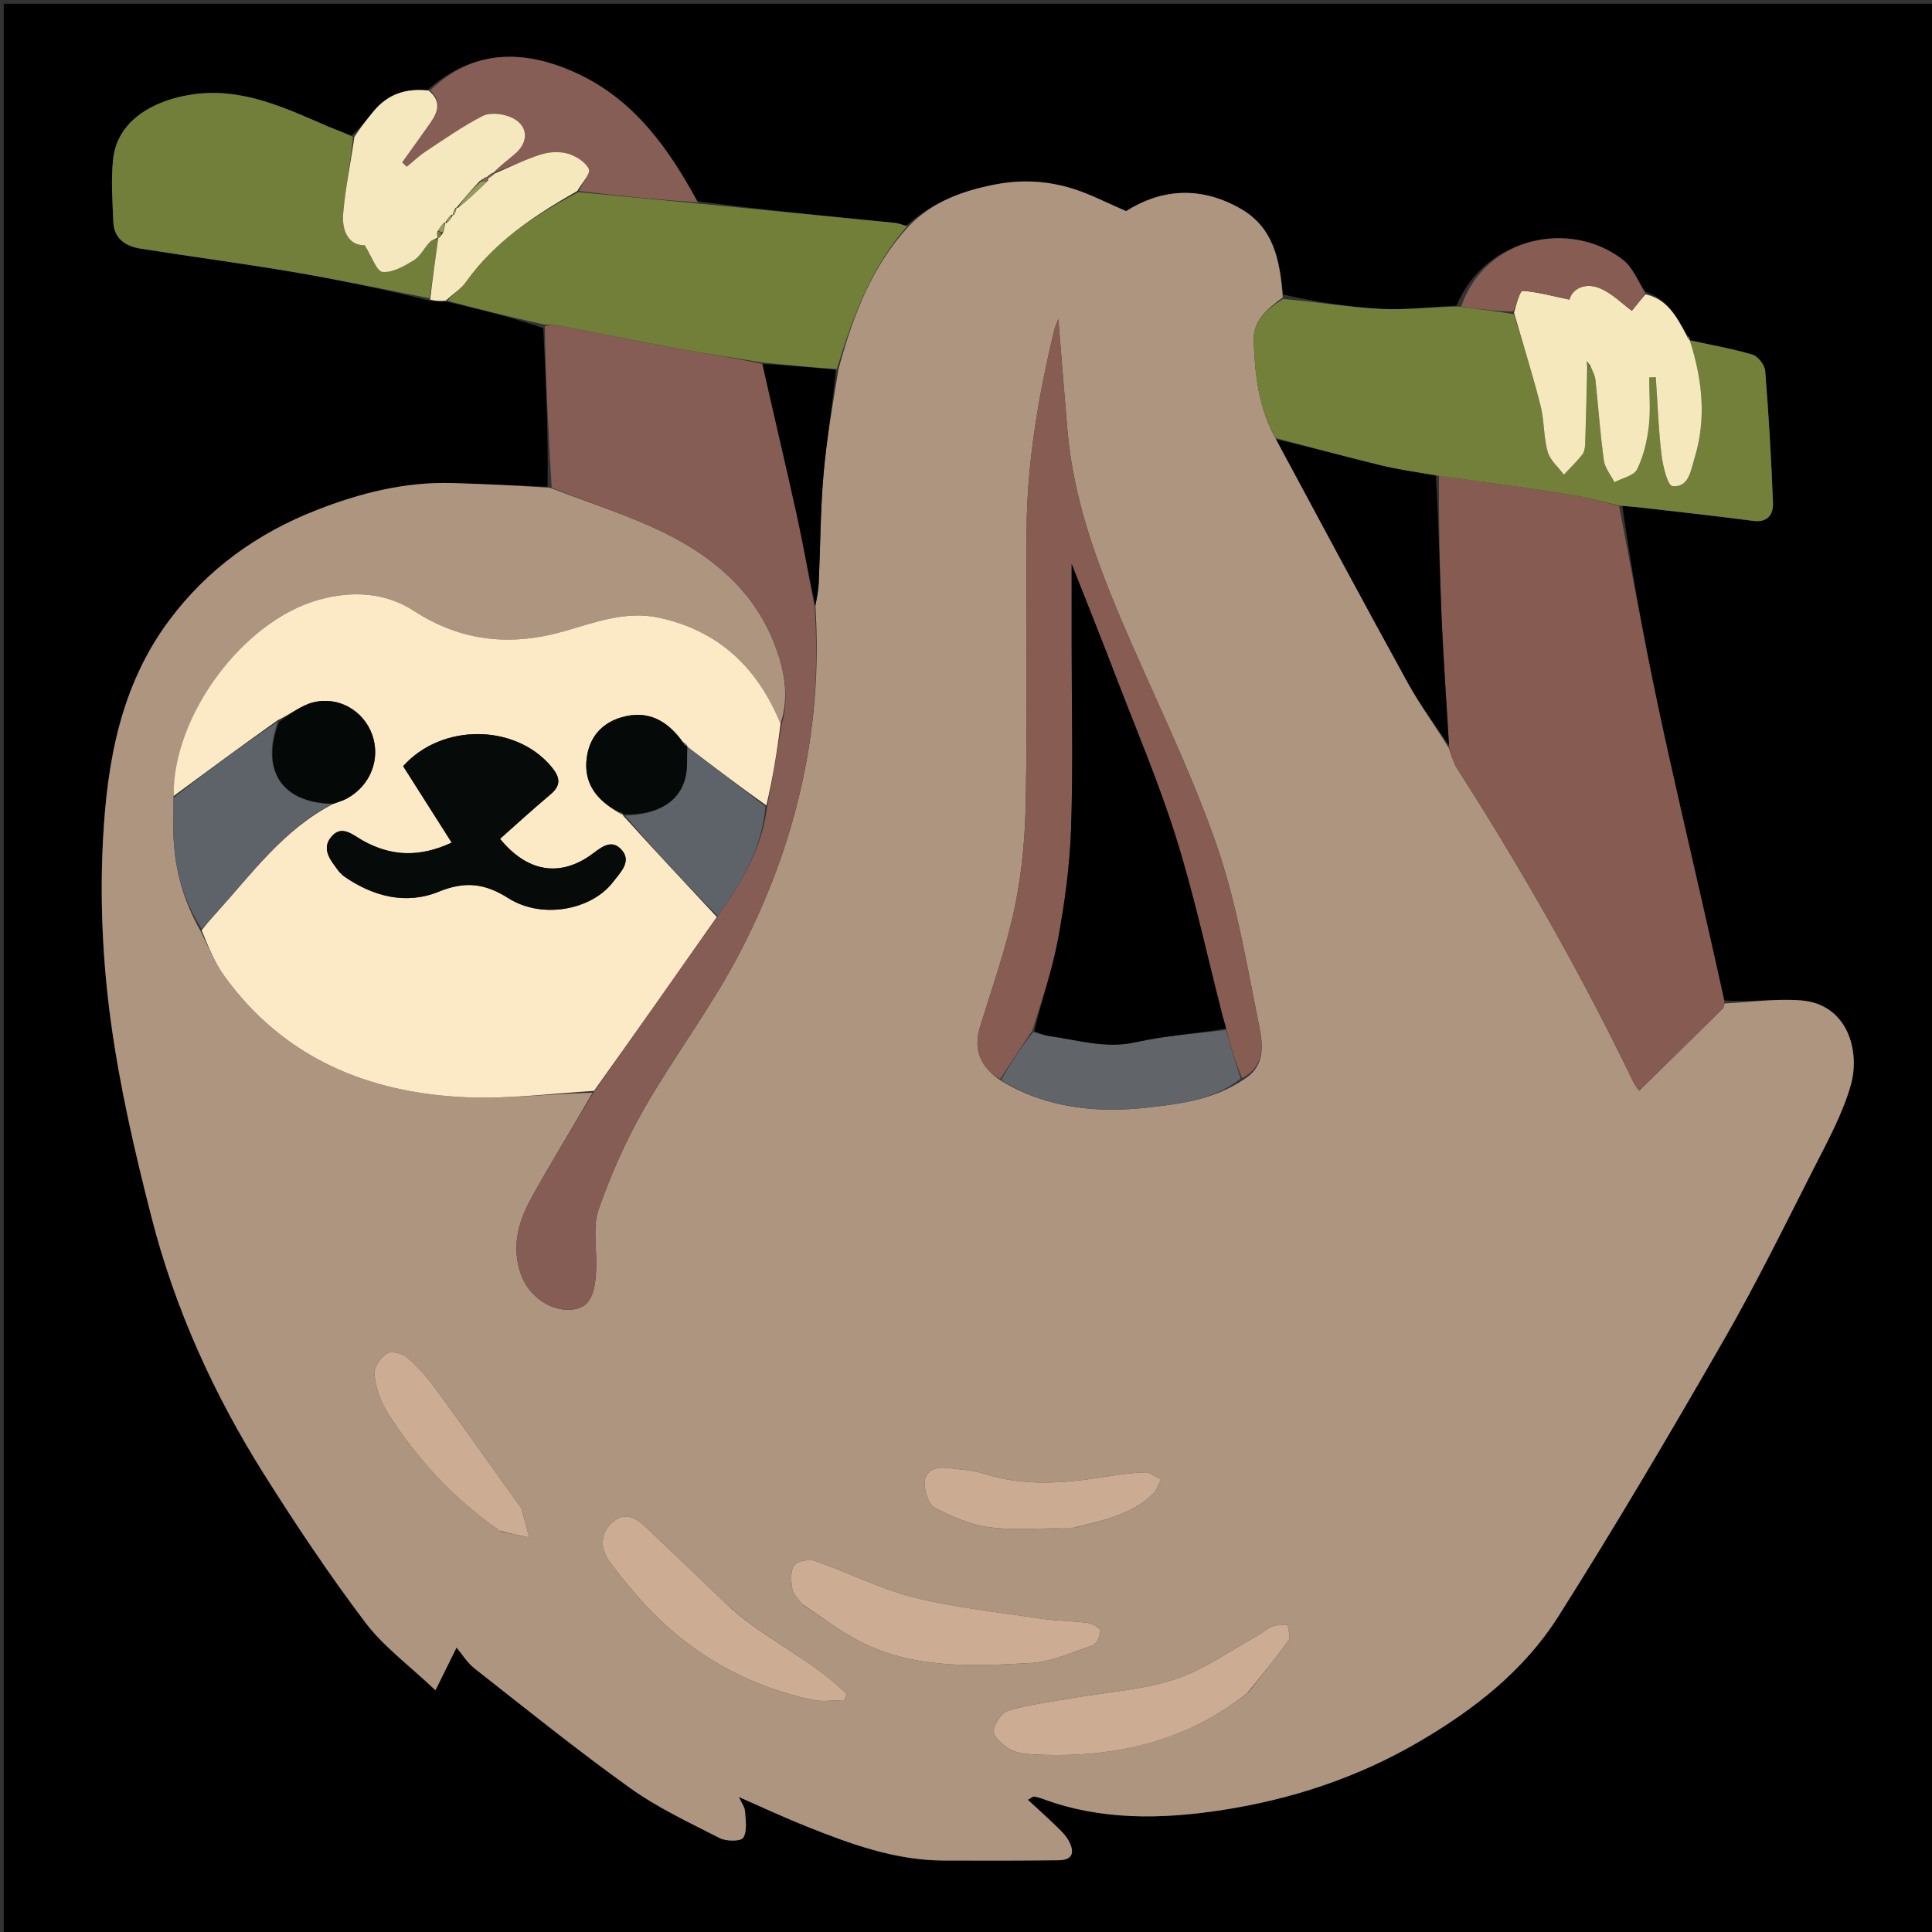 <svg version="1.1" id="Layer_1" xmlns="http://www.w3.org/2000/svg" xmlns:xlink="http://www.w3.org/1999/xlink" x="0px" y="0px"
	 width="100%" viewBox="0 0 512 512" enable-background="new 0 0 512 512" xml:space="preserve">
<rect x="0" y="0" width="512" height="512" fill="#333333" stroke="none"/>
<path fill="#000000" opacity="1" stroke="none" 
	d="
M1,193 
	C1,128.667 1,64.833 1,1 
	C171.667,1 342.333,1 513,1 
	C513,171.667 513,342.333 513,513 
	C342.333,513 171.667,513 1,513 
	C1,406.5 1,300 1,193 
M113.116,23.996 
	C107.411,23.305 102.65,25.051 98.971,29.524 
	C97.247,31.621 95.57,33.756 93.134,35.92 
	C91.145,35.152 89.13,34.445 87.173,33.604 
	C75.81,28.724 64.655,23.286 51.621,24.937 
	C42.911,26.041 31.174,30.65 29.966,42.271 
	C29.396,47.756 29.811,53.363 30.04,58.904 
	C30.22,63.281 33.344,65.262 37.169,65.874 
	C50.631,68.025 64.158,69.781 77.595,72.067 
	C89.719,74.129 101.758,76.689 114.152,79.738 
	C115.424,79.789 116.695,79.841 118.775,80.042 
	C127.151,82.045 135.527,84.049 143.978,86.968 
	C144.644,100.961 145.311,114.954 145.107,128.992 
	C136.667,128.661 128.229,128.261 119.786,128.015 
	C107.315,127.653 95.41,130.682 83.971,135.151 
	C68.333,141.261 55.071,150.682 44.851,164.384 
	C31.908,181.735 28.383,201.992 27.298,222.557 
	C26.465,238.332 27.193,254.402 29.292,270.064 
	C31.663,287.76 35.73,305.304 40.166,322.63 
	C46.382,346.911 56.702,369.622 70.056,390.815 
	C78.475,404.175 87.277,417.351 96.789,429.943 
	C101.644,436.37 108.441,441.33 115.399,447.94 
	C117.784,443.118 119.367,439.918 120.997,436.621 
	C122.394,438.276 123.783,440.606 125.774,442.169 
	C139.395,452.86 152.885,463.748 166.954,473.824 
	C174.3,479.085 182.651,482.99 190.746,487.122 
	C192.476,488.004 196.338,488.02 196.966,487.02 
	C198.067,485.268 197.598,482.41 197.44,480.038 
	C197.362,478.875 196.503,477.765 195.818,476.229 
	C202.104,478.979 207.796,481.65 213.625,483.98 
	C225.324,488.657 237.144,493 249.995,493.059 
	C260.18,493.107 270.366,493.097 280.551,492.985 
	C284.66,492.94 284.725,490.485 283.112,487.652 
	C282.335,486.288 281.135,485.129 279.988,484.019 
	C277.571,481.68 275.063,479.435 272.389,476.963 
	C273.48,476.367 273.782,476.055 274.024,476.096 
	C274.807,476.23 275.589,476.437 276.335,476.715 
	C291.788,482.463 307.821,482.132 323.613,479.727 
	C342.018,476.923 359.627,471.157 375.923,461.655 
	C390.631,453.079 403.893,442.718 412.972,428.377 
	C428.149,404.402 442.553,379.921 456.706,355.321 
	C465.248,340.473 472.825,325.062 480.592,309.78 
	C484.259,302.562 488.259,295.312 490.468,287.607 
	C493.045,278.618 489.688,266.079 477.282,265.119 
	C470.586,264.601 463.771,265.608 456.993,265.108 
	C455.331,257.783 453.665,250.46 452.008,243.134 
	C447.71,224.132 443.202,205.174 439.183,186.114 
	C435.537,168.823 432.424,151.419 429.937,134.012 
	C431.734,134.194 433.533,134.355 435.326,134.564 
	C445.105,135.702 454.895,136.763 464.655,138.041 
	C468.538,138.549 469.971,136.249 469.858,133.294 
	C469.413,121.607 468.728,109.925 467.794,98.268 
	C467.668,96.704 465.874,94.406 464.403,93.972 
	C458.969,92.366 453.347,91.399 447.813,90.167 
	C447.813,90.167 447.784,90.158 447.894,89.632 
	C447.64,89.395 447.387,89.159 446.827,88.281 
	C444.266,83.757 441.74,79.197 435.965,77.276 
	C434.048,74.438 432.689,70.885 430.122,68.881 
	C416.316,58.106 393.632,62.648 385.994,80.99 
	C379.268,81.326 372.513,82.218 365.824,81.86 
	C357.217,81.4 348.664,79.938 340.014,78.062 
	C339.179,68.92 337.599,60.232 328.507,55.147 
	C317.746,49.129 307.447,50.234 298.423,55.949 
	C293.351,53.769 289.065,51.511 284.52,50.072 
	C277.763,47.932 270.873,47.503 263.728,48.889 
	C255.042,50.573 247.16,53.458 240.063,59.902 
	C239.118,59.618 238.189,59.17 237.225,59.074 
	C219.853,57.342 202.476,55.653 184.787,53.324 
	C177.092,39.129 167.905,26.295 152.632,19.318 
	C138.27,12.757 124.976,13.347 113.116,23.996 
z"/>
<path fill="#AE9580" opacity="1" stroke="none" 
	d="
M457.011,265.928 
	C463.771,265.608 470.586,264.601 477.282,265.119 
	C489.688,266.079 493.045,278.618 490.468,287.607 
	C488.259,295.312 484.259,302.562 480.592,309.78 
	C472.825,325.062 465.248,340.473 456.706,355.321 
	C442.553,379.921 428.149,404.402 412.972,428.377 
	C403.893,442.718 390.631,453.079 375.923,461.655 
	C359.627,471.157 342.018,476.923 323.613,479.727 
	C307.821,482.132 291.788,482.463 276.335,476.715 
	C275.589,476.437 274.807,476.23 274.024,476.096 
	C273.782,476.055 273.48,476.367 272.389,476.963 
	C275.063,479.435 277.571,481.68 279.988,484.019 
	C281.135,485.129 282.335,486.288 283.112,487.652 
	C284.725,490.485 284.66,492.94 280.551,492.985 
	C270.366,493.097 260.18,493.107 249.995,493.059 
	C237.144,493 225.324,488.657 213.625,483.98 
	C207.796,481.65 202.104,478.979 195.818,476.229 
	C196.503,477.765 197.362,478.875 197.44,480.038 
	C197.598,482.41 198.067,485.268 196.966,487.02 
	C196.338,488.02 192.476,488.004 190.746,487.122 
	C182.651,482.99 174.3,479.085 166.954,473.824 
	C152.885,463.748 139.395,452.86 125.774,442.169 
	C123.783,440.606 122.394,438.276 120.997,436.621 
	C119.367,439.918 117.784,443.118 115.399,447.94 
	C108.441,441.33 101.644,436.37 96.789,429.943 
	C87.277,417.351 78.475,404.175 70.056,390.815 
	C56.702,369.622 46.382,346.911 40.166,322.63 
	C35.73,305.304 31.663,287.76 29.292,270.064 
	C27.193,254.402 26.465,238.332 27.298,222.557 
	C28.383,201.992 31.908,181.735 44.851,164.384 
	C55.071,150.682 68.333,141.261 83.971,135.151 
	C95.41,130.682 107.315,127.653 119.786,128.015 
	C128.229,128.261 136.667,128.661 145.772,129.26 
	C156.334,133.362 166.553,136.537 176.046,141.192 
	C188.661,147.379 199.29,156.196 204.856,169.718 
	C207.8,176.872 209.318,184.282 206.856,191.787 
	C200.701,176.805 190.401,167.119 174.644,163.7 
	C165.924,161.808 157.808,164.897 149.741,167.221 
	C135.492,171.326 122.32,170.09 109.698,161.895 
	C102.029,156.915 93.19,156.546 84.641,158.896 
	C64.286,164.49 45.768,189.788 45.991,211.432 
	C45.969,214.398 45.947,216.893 45.942,219.388 
	C45.921,229.04 48.237,238.068 53.158,246.743 
	C55.249,250.996 56.943,255.198 59.525,258.755 
	C75.253,280.428 97.553,289.634 123.428,290.783 
	C134.611,291.279 145.881,289.821 157.049,289.588 
	C151.502,299.215 145.788,308.38 140.616,317.84 
	C137.202,324.086 135.505,330.877 138.157,338.009 
	C140.366,343.951 146.557,347.884 152.185,346.987 
	C156.308,346.33 157.917,342.99 158.016,335.221 
	C158.08,330.239 157.104,324.842 158.68,320.364 
	C161.898,311.219 165.891,302.205 170.713,293.796 
	C178.647,279.961 188.375,267.111 195.769,253.019 
	C210.847,224.282 218.206,193.553 216.083,160.496 
	C216.524,158.209 216.892,156.297 216.978,154.374 
	C217.407,144.796 217.414,135.184 218.244,125.643 
	C219.048,116.403 220.671,107.235 222.217,97.797 
	C226.02,83.735 230.987,70.618 240.872,59.9 
	C247.16,53.458 255.042,50.573 263.728,48.889 
	C270.873,47.503 277.763,47.932 284.52,50.072 
	C289.065,51.511 293.351,53.769 298.423,55.949 
	C307.447,50.234 317.746,49.129 328.507,55.147 
	C337.599,60.232 339.179,68.92 339.948,78.828 
	C335.639,82.016 332.025,84.989 332.24,90.435 
	C332.591,99.333 333.498,108.142 338.185,116.426 
	C349.848,138.14 361.318,159.572 373.046,180.862 
	C376.303,186.774 380.324,192.264 384.004,198.324 
	C384.714,200.361 385.189,202.167 386.146,203.663 
	C403.286,230.445 419.01,258.017 432.817,286.671 
	C433.346,287.77 434.167,288.727 434.391,289.063 
	C441.921,281.675 449.235,274.51 456.518,267.313 
	C456.832,267.002 456.853,266.396 457.011,265.928 
M265.469,286.522 
	C277.601,293.776 290.91,295.05 304.512,293.473 
	C313.033,292.486 321.749,291.443 329.768,285.955 
	C335.54,282.39 334.624,276.459 333.635,271.571 
	C330.345,255.312 327.619,238.737 322.148,223.172 
	C315.104,203.132 305.539,183.984 297.207,164.389 
	C290.356,148.28 284.447,131.867 282.905,114.236 
	C282.064,104.615 281.327,94.986 280.474,84.518 
	C279.916,86.023 279.56,86.747 279.376,87.512 
	C275.182,105.001 272.137,122.664 272.053,140.705 
	C271.941,164.532 272.254,188.363 271.848,212.183 
	C271.687,221.603 270.859,231.161 268.933,240.362 
	C266.696,251.057 263.015,261.459 259.776,271.93 
	C257.865,278.11 259.65,282.667 265.469,286.522 
M212.968,425.464 
	C217.954,428.688 222.709,432.364 227.971,435.047 
	C242.197,442.299 257.686,441.577 272.942,440.727 
	C278.575,440.413 284.133,437.897 289.592,436 
	C290.648,435.633 291.603,433.471 291.594,432.144 
	C291.59,431.425 289.515,430.263 288.266,430.092 
	C284.169,429.533 279.987,429.569 275.9,428.956 
	C264.615,427.264 253.184,426.072 242.152,423.315 
	C233.193,421.076 224.781,416.708 215.997,413.655 
	C214.383,413.094 211.209,413.686 210.435,414.856 
	C209.393,416.434 209.648,419.141 209.988,421.261 
	C210.2,422.585 211.592,423.72 212.968,425.464 
M330.881,448.441 
	C334.432,443.904 338.103,439.451 341.432,434.756 
	C342.074,433.851 341.376,431.997 341.297,430.58 
	C339.898,430.713 338.388,430.561 337.128,431.052 
	C335.612,431.643 334.357,432.868 332.905,433.666 
	C325.791,437.572 319.011,442.537 311.422,445.009 
	C302.739,447.837 293.325,448.413 284.235,450.006 
	C278.551,451.002 272.771,451.7 267.263,453.315 
	C265.48,453.838 263.454,456.795 263.347,458.738 
	C263.263,460.279 265.677,462.416 267.464,463.469 
	C269.226,464.508 271.579,464.822 273.7,464.933 
	C294.381,466.018 313.656,462.045 330.881,448.441 
M193.499,426.015 
	C186.405,419.248 179.309,412.483 172.217,405.713 
	C169.501,403.121 166.487,400.196 162.72,403.08 
	C159.016,405.915 158.889,410.314 161.539,413.847 
	C165.57,419.221 169.904,424.472 174.741,429.117 
	C186.136,440.06 199.766,447.133 215.216,450.471 
	C217.926,451.057 220.871,450.554 223.707,450.554 
	C223.933,450.017 224.159,449.48 224.385,448.942 
	C215.414,439.997 203.49,434.808 193.499,426.015 
M284.993,404.796 
	C292.38,402.891 299.977,401.416 305.688,395.759 
	C306.642,394.815 307.032,393.302 307.682,392.052 
	C306.258,391.391 304.813,390.134 303.414,390.183 
	C299.628,390.317 295.848,390.913 292.091,391.493 
	C281.701,393.097 271.389,393.926 261.091,390.627 
	C257.832,389.584 254.275,389.405 250.834,389.014 
	C247.833,388.673 245.102,389.811 245.05,392.992 
	C245.013,395.226 246.039,398.671 247.66,399.512 
	C252.276,401.905 257.329,404.164 262.414,404.774 
	C269.557,405.63 276.884,404.953 284.993,404.796 
M132.824,405.889 
	C135.299,406.407 137.773,406.925 140.248,407.444 
	C139.567,404.891 138.91,402.331 138.183,399.791 
	C138.053,399.338 137.631,398.968 137.34,398.562 
	C129.995,388.302 122.721,377.991 115.26,367.816 
	C113.116,364.891 110.657,362.096 107.901,359.763 
	C106.622,358.679 103.728,357.938 102.563,358.657 
	C100.895,359.687 99.072,362.289 99.225,364.054 
	C99.513,367.377 100.595,370.935 102.35,373.776 
	C110.115,386.347 120.04,396.992 132.824,405.889 
z"/>
<path fill="#865B52" opacity="1" stroke="none" 
	d="
M457.002,265.518 
	C456.853,266.396 456.832,267.002 456.518,267.313 
	C449.235,274.51 441.921,281.675 434.391,289.063 
	C434.167,288.727 433.346,287.77 432.817,286.671 
	C419.01,258.017 403.286,230.445 386.146,203.663 
	C385.189,202.167 384.714,200.361 384.006,197.873 
	C383.334,185.994 382.515,174.948 382.044,163.888 
	C381.508,151.289 381.283,138.678 381.337,126.067 
	C393.23,127.715 404.725,129.266 416.179,131.077 
	C420.527,131.764 424.78,133.052 429.076,134.066 
	C432.424,151.419 435.537,168.823 439.183,186.114 
	C443.202,205.174 447.71,224.132 452.008,243.134 
	C453.665,250.46 455.331,257.783 457.002,265.518 
z"/>
<path fill="#855D54" opacity="1" stroke="none" 
	d="
M207.139,192.013 
	C209.318,184.282 207.8,176.872 204.856,169.718 
	C199.29,156.196 188.661,147.379 176.046,141.192 
	C166.553,136.537 156.334,133.362 146.208,129.238 
	C145.311,114.954 144.644,100.961 144.367,86.49 
	C145.583,86.033 146.431,85.939 147.232,86.093 
	C158.069,88.176 168.884,90.375 179.736,92.375 
	C187.158,93.743 194.63,94.847 202.053,96.461 
	C205.053,109.915 208.191,122.953 211.067,136.049 
	C212.874,144.277 214.289,152.59 215.88,160.866 
	C218.206,193.553 210.847,224.282 195.769,253.019 
	C188.375,267.111 178.647,279.961 170.713,293.796 
	C165.891,302.205 161.898,311.219 158.68,320.364 
	C157.104,324.842 158.08,330.239 158.016,335.221 
	C157.917,342.99 156.308,346.33 152.185,346.987 
	C146.557,347.884 140.366,343.951 138.157,338.009 
	C135.505,330.877 137.202,324.086 140.616,317.84 
	C145.788,308.38 151.502,299.215 157.352,289.433 
	C168.469,273.629 179.22,258.317 190.23,242.792 
	C196.544,233.862 201.941,224.856 203.318,213.708 
	C204.766,206.301 205.953,199.157 207.139,192.013 
z"/>
<path fill="#73803A" opacity="1" stroke="none" 
	d="
M429.507,134.039 
	C424.78,133.052 420.527,131.764 416.179,131.077 
	C404.725,129.266 393.23,127.715 380.915,126.038 
	C375.256,125.115 370.38,124.432 365.621,123.27 
	C356.409,121.019 347.262,118.498 338.089,116.09 
	C333.498,108.142 332.591,99.333 332.24,90.435 
	C332.025,84.989 335.639,82.016 339.984,79.251 
	C348.664,79.938 357.217,81.4 365.824,81.86 
	C372.513,82.218 379.268,81.326 386.766,81.243 
	C392.026,81.984 396.515,82.47 401.202,83.261 
	C403.708,91.51 406.205,99.408 408.244,107.422 
	C409.262,111.427 409.045,115.756 410.155,119.725 
	C410.783,121.971 412.964,123.782 414.446,125.79 
	C416.07,124.053 417.792,122.395 419.268,120.541 
	C419.838,119.824 420.053,118.671 420.087,117.705 
	C420.322,110.914 420.467,104.121 420.77,97.21 
	C420.9,97.091 421.16,96.855 421.444,97.104 
	C422.1,98.455 422.687,99.535 422.808,100.665 
	C423.571,107.762 424.06,114.893 425.029,121.96 
	C425.307,123.994 426.867,125.853 427.84,127.792 
	C429.909,126.693 432.991,126.096 433.836,124.39 
	C435.552,120.929 436.489,116.92 436.947,113.042 
	C437.453,108.762 437.063,104.376 437.063,100.037 
	C437.642,100.01 438.221,99.982 438.8,99.955 
	C439.269,106.803 439.506,113.679 440.312,120.487 
	C440.667,123.48 441.938,128.693 443.212,128.824 
	C447.553,129.27 448.042,124.737 449.038,121.515 
	C452.304,110.951 451.133,100.518 447.795,90.192 
	C453.347,91.399 458.969,92.366 464.403,93.972 
	C465.874,94.406 467.668,96.704 467.794,98.268 
	C468.728,109.925 469.413,121.607 469.858,133.294 
	C469.971,136.249 468.538,138.549 464.655,138.041 
	C454.895,136.763 445.105,135.702 435.326,134.564 
	C433.533,134.355 431.734,134.194 429.507,134.039 
z"/>
<path fill="#727F39" opacity="1" stroke="none" 
	d="
M202.079,96.069 
	C194.63,94.847 187.158,93.743 179.736,92.375 
	C168.884,90.375 158.069,88.176 147.232,86.093 
	C146.431,85.939 145.583,86.033 144.329,86.032 
	C135.527,84.049 127.151,82.045 118.585,79.719 
	C120.106,77.853 122.168,76.561 123.472,74.729 
	C131.067,64.052 141.63,57.104 153.255,50.91 
	C164.169,51.946 174.635,52.95 185.1,53.954 
	C202.476,55.653 219.853,57.342 237.225,59.074 
	C238.189,59.17 239.118,59.618 240.468,59.901 
	C230.987,70.618 226.02,83.735 221.782,97.783 
	C214.735,97.361 208.407,96.715 202.079,96.069 
z"/>
<path fill="#727F3A" opacity="1" stroke="none" 
	d="
M113.835,79.029 
	C101.758,76.689 89.719,74.129 77.595,72.067 
	C64.158,69.781 50.631,68.025 37.169,65.874 
	C33.344,65.262 30.22,63.281 30.04,58.904 
	C29.811,53.363 29.396,47.756 29.966,42.271 
	C31.174,30.65 42.911,26.041 51.621,24.937 
	C64.655,23.286 75.81,28.724 87.173,33.604 
	C89.13,34.445 91.145,35.152 93.55,36.293 
	C92.92,43.288 91.513,49.88 90.95,56.543 
	C90.559,61.165 92.349,65.062 96.646,64.992 
	C98.59,68.062 99.827,71.928 101.396,72.067 
	C104.067,72.304 107.146,70.522 109.671,68.966 
	C111.402,67.899 112.425,65.723 113.888,64.158 
	C114.424,63.585 115.316,63.346 116.102,63.343 
	C115.383,68.831 114.609,73.93 113.835,79.029 
z"/>
<path fill="#F5E8BD" opacity="1" stroke="none" 
	d="
M447.804,90.18 
	C451.133,100.518 452.304,110.951 449.038,121.515 
	C448.042,124.737 447.553,129.27 443.212,128.824 
	C441.938,128.693 440.667,123.48 440.312,120.487 
	C439.506,113.679 439.269,106.803 438.8,99.955 
	C438.221,99.982 437.642,100.01 437.063,100.037 
	C437.063,104.376 437.453,108.762 436.947,113.042 
	C436.489,116.92 435.552,120.929 433.836,124.39 
	C432.991,126.096 429.909,126.693 427.84,127.792 
	C426.867,125.853 425.307,123.994 425.029,121.96 
	C424.06,114.893 423.571,107.762 422.808,100.665 
	C422.687,99.535 422.1,98.455 421.421,96.877 
	C420.916,96.184 420.72,95.966 420.523,95.748 
	C420.562,96.275 420.601,96.801 420.64,97.328 
	C420.467,104.121 420.322,110.914 420.087,117.705 
	C420.053,118.671 419.838,119.824 419.268,120.541 
	C417.792,122.395 416.07,124.053 414.446,125.79 
	C412.964,123.782 410.783,121.971 410.155,119.725 
	C409.045,115.756 409.262,111.427 408.244,107.422 
	C406.205,99.408 403.708,91.51 401.228,82.863 
	C401.89,80.381 402.838,77.029 403.538,77.08 
	C407.535,77.371 411.473,78.472 415.9,79.396 
	C416.719,76.415 420.138,74.852 423.858,76.337 
	C427.189,77.666 429.914,80.513 432.452,82.359 
	C433.467,81.116 434.742,79.556 436.017,77.995 
	C441.74,79.197 444.266,83.757 446.944,88.874 
	C447.302,89.697 447.543,89.927 447.784,90.158 
	C447.784,90.158 447.813,90.167 447.804,90.18 
z"/>
<path fill="#865E55" opacity="1" stroke="none" 
	d="
M184.944,53.639 
	C174.635,52.95 164.169,51.946 153.438,50.631 
	C154.232,48.443 156.588,45.963 156.059,44.824 
	C155.184,42.941 152.618,41.325 150.448,40.707 
	C148.216,40.071 145.443,40.26 143.194,40.982 
	C139.008,42.328 135.03,44.322 130.834,45.7 
	C132.654,43.813 134.664,42.339 136.546,40.717 
	C140.43,37.368 139.887,32.8 135.054,30.93 
	C132.91,30.1 129.779,29.781 127.877,30.755 
	C122.635,33.439 117.768,36.872 112.831,40.127 
	C111.038,41.31 109.465,42.828 107.792,44.193 
	C107.386,43.808 106.98,43.423 106.573,43.038 
	C109.012,39.625 111.471,36.226 113.885,32.795 
	C115.925,29.895 117.251,26.951 113.995,23.968 
	C124.976,13.347 138.27,12.757 152.632,19.318 
	C167.905,26.295 177.092,39.129 184.944,53.639 
z"/>
<path fill="#F6E8BE" opacity="1" stroke="none" 
	d="
M113.556,23.982 
	C117.251,26.951 115.925,29.895 113.885,32.795 
	C111.471,36.226 109.012,39.625 106.573,43.038 
	C106.98,43.423 107.386,43.808 107.792,44.193 
	C109.465,42.828 111.038,41.31 112.831,40.127 
	C117.768,36.872 122.635,33.439 127.877,30.755 
	C129.779,29.781 132.91,30.1 135.054,30.93 
	C139.887,32.8 140.43,37.368 136.546,40.717 
	C134.664,42.339 132.654,43.813 130.853,45.685 
	C131.004,46.016 131.042,45.983 130.741,45.761 
	C129.945,46.03 129.449,46.521 128.971,47.003 
	C128.989,46.994 129.011,46.96 128.686,46.998 
	C128.051,47.336 127.741,47.635 127.119,47.987 
	C124.863,50.364 122.918,52.69 120.986,55.007 
	C120.999,54.998 121.011,54.97 120.686,55.086 
	C120.237,55.809 120.111,56.417 119.995,57.015 
	C120.005,57.004 120.021,56.981 119.685,56.88 
	C118.894,57.521 118.439,58.263 117.992,59.003 
	C118.001,59.001 118.002,58.984 117.704,59.036 
	C116.974,59.745 116.541,60.403 115.901,61.398 
	C115.79,62.169 115.887,62.6 116,63.014 
	C116.017,62.995 116.046,62.955 116.046,62.955 
	C115.316,63.346 114.424,63.585 113.888,64.158 
	C112.425,65.723 111.402,67.899 109.671,68.966 
	C107.146,70.522 104.067,72.304 101.396,72.067 
	C99.827,71.928 98.59,68.062 96.646,64.992 
	C92.349,65.062 90.559,61.165 90.95,56.543 
	C91.513,49.88 92.92,43.288 93.919,36.27 
	C95.57,33.756 97.247,31.621 98.971,29.524 
	C102.65,25.051 107.411,23.305 113.556,23.982 
z"/>
<path fill="#F5E8BD" opacity="1" stroke="none" 
	d="
M130.984,46.031 
	C135.03,44.322 139.008,42.328 143.194,40.982 
	C145.443,40.26 148.216,40.071 150.448,40.707 
	C152.618,41.325 155.184,42.941 156.059,44.824 
	C156.588,45.963 154.232,48.443 152.989,50.599 
	C141.63,57.104 131.067,64.052 123.472,74.729 
	C122.168,76.561 120.106,77.853 118.18,79.644 
	C116.695,79.841 115.424,79.789 113.993,79.383 
	C114.609,73.93 115.383,68.831 116.102,63.343 
	C116.046,62.955 116.017,62.995 116.279,63.022 
	C116.714,62.725 116.887,62.402 117.337,61.84 
	C117.744,60.729 117.873,59.857 118.002,58.984 
	C118.002,58.984 118.001,59.001 118.323,59.147 
	C119.104,58.522 119.562,57.752 120.021,56.981 
	C120.021,56.981 120.005,57.004 120.322,56.902 
	C120.763,56.19 120.887,55.58 121.011,54.97 
	C121.011,54.97 120.999,54.998 121.33,55.114 
	C124.168,52.845 126.675,50.459 129.369,47.759 
	C129.374,47.284 129.192,47.122 129.011,46.96 
	C129.011,46.96 128.989,46.994 129.269,47.247 
	C130.046,46.994 130.544,46.488 131.042,45.983 
	C131.042,45.983 131.004,46.016 130.984,46.031 
z"/>
<path fill="#875D53" opacity="1" stroke="none" 
	d="
M435.991,77.636 
	C434.742,79.556 433.467,81.116 432.452,82.359 
	C429.914,80.513 427.189,77.666 423.858,76.337 
	C420.138,74.852 416.719,76.415 415.9,79.396 
	C411.473,78.472 407.535,77.371 403.538,77.08 
	C402.838,77.029 401.89,80.381 401.03,82.559 
	C396.515,82.47 392.026,81.984 387.229,81.22 
	C393.632,62.648 416.316,58.106 430.122,68.881 
	C432.689,70.885 434.048,74.438 435.991,77.636 
z"/>
<path fill="#73803A" opacity="1" stroke="none" 
	d="
M447.839,89.895 
	C447.543,89.927 447.302,89.697 447.097,89.194 
	C447.387,89.159 447.64,89.395 447.839,89.895 
z"/>
<path fill="#FCE9C6" opacity="1" stroke="none" 
	d="
M189.971,243.005 
	C179.22,258.317 168.469,273.629 157.415,289.096 
	C145.881,289.821 134.611,291.279 123.428,290.783 
	C97.553,289.634 75.253,280.428 59.525,258.755 
	C56.943,255.198 55.249,250.996 53.434,246.532 
	C54.938,244.606 56.142,243.229 57.369,241.874 
	C66.818,231.438 75.14,219.803 88.405,212.992 
	C89.823,212.487 90.941,212.144 91.949,211.596 
	C98.185,208.204 100.956,201.083 98.602,194.62 
	C96.328,188.373 89.782,184.46 83.044,186.123 
	C79.819,186.92 76.971,189.247 73.591,190.866 
	C64.152,197.554 55.075,204.258 45.998,210.962 
	C45.768,189.788 64.286,164.49 84.641,158.896 
	C93.19,156.546 102.029,156.915 109.698,161.895 
	C122.32,170.09 135.492,171.326 149.741,167.221 
	C157.808,164.897 165.924,161.808 174.644,163.7 
	C190.401,167.119 200.701,176.805 206.856,191.787 
	C205.953,199.157 204.766,206.301 203.101,213.454 
	C195.792,208.269 188.961,203.076 182.121,197.895 
	C182.111,197.907 182.122,197.882 182.111,197.605 
	C181.775,197.17 181.45,197.013 180.945,196.575 
	C176.777,190.779 171.56,188.133 164.788,190.07 
	C159.54,191.572 156.267,195.278 155.512,200.701 
	C154.558,207.552 158.113,212.037 163.991,215.365 
	C164.433,215.695 164.763,215.778 165.089,215.889 
	C165.085,215.918 165.134,215.887 165.197,216.218 
	C173.497,225.368 181.734,234.187 189.971,243.005 
M91.218,232.299 
	C98.928,237.638 107.615,239.825 116.242,236.316 
	C123.244,233.469 128.43,234.044 134.751,238.042 
	C143.661,243.678 156.802,241.17 162.482,233.71 
	C164.348,231.259 167.647,228.191 164.555,225.023 
	C161.654,222.05 158.774,225.096 156.233,226.833 
	C148.167,232.347 139.694,231.111 132.514,222.296 
	C136.884,218.431 141.292,214.37 145.881,210.527 
	C149.005,207.911 148.265,205.707 145.973,203.012 
	C136.431,191.792 117.003,191.649 106.837,203.044 
	C111.014,209.621 115.241,216.276 119.702,223.3 
	C111.124,227.295 103.621,226.937 96.132,222.753 
	C93.53,221.3 90.536,218.4 87.747,221.826 
	C85.096,225.084 87.664,228.023 89.64,230.717 
	C89.934,231.117 90.311,231.455 91.218,232.299 
z"/>
<path fill="#875C53" opacity="1" stroke="none" 
	d="
M265.05,285.985 
	C259.65,282.667 257.865,278.11 259.776,271.93 
	C263.015,261.459 266.696,251.057 268.933,240.362 
	C270.859,231.161 271.687,221.603 271.848,212.183 
	C272.254,188.363 271.941,164.532 272.053,140.705 
	C272.137,122.664 275.182,105.001 279.376,87.512 
	C279.56,86.747 279.916,86.023 280.474,84.518 
	C281.327,94.986 282.064,104.615 282.905,114.236 
	C284.447,131.867 290.356,148.28 297.207,164.389 
	C305.539,183.984 315.104,203.132 322.148,223.172 
	C327.619,238.737 330.345,255.312 333.635,271.571 
	C334.624,276.459 335.54,282.39 329.154,285.749 
	C327.327,281.346 326.114,277.149 324.914,272.561 
	C324.625,271.238 324.272,270.32 324.03,269.375 
	C320,253.674 316.6,237.778 311.784,222.323 
	C307.3,207.936 301.366,193.997 295.965,179.901 
	C291.97,169.477 287.806,159.118 283.997,149.439 
	C283.997,156.186 283.997,163.422 283.997,170.658 
	C283.997,186.962 284.4,203.28 283.846,219.566 
	C283.513,229.378 282.177,239.228 280.39,248.895 
	C278.883,257.051 276.078,264.967 273.567,273.175 
	C270.541,277.569 267.795,281.777 265.05,285.985 
z"/>
<path fill="#000000" opacity="1" stroke="none" 
	d="
M338.185,116.426 
	C347.262,118.498 356.409,121.019 365.621,123.27 
	C370.38,124.432 375.256,125.115 380.501,126.043 
	C381.283,138.678 381.508,151.289 382.044,163.888 
	C382.515,174.948 383.334,185.994 383.997,197.497 
	C380.324,192.264 376.303,186.774 373.046,180.862 
	C361.318,159.572 349.848,138.14 338.185,116.426 
z"/>
<path fill="#CCAC93" opacity="1" stroke="none" 
	d="
M212.711,425.202 
	C211.592,423.72 210.2,422.585 209.988,421.261 
	C209.648,419.141 209.393,416.434 210.435,414.856 
	C211.209,413.686 214.383,413.094 215.997,413.655 
	C224.781,416.708 233.193,421.076 242.152,423.315 
	C253.184,426.072 264.615,427.264 275.9,428.956 
	C279.987,429.569 284.169,429.533 288.266,430.092 
	C289.515,430.263 291.59,431.425 291.594,432.144 
	C291.603,433.471 290.648,435.633 289.592,436 
	C284.133,437.897 278.575,440.413 272.942,440.727 
	C257.686,441.577 242.197,442.299 227.971,435.047 
	C222.709,432.364 217.954,428.688 212.711,425.202 
z"/>
<path fill="#5D6369" opacity="1" stroke="none" 
	d="
M88.054,213.058 
	C75.14,219.803 66.818,231.438 57.369,241.874 
	C56.142,243.229 54.938,244.606 53.447,246.184 
	C48.237,238.068 45.921,229.04 45.942,219.388 
	C45.947,216.893 45.969,214.398 45.991,211.432 
	C55.075,204.258 64.152,197.554 73.621,191.261 
	C69.006,204.167 74.682,212.813 88.054,213.058 
z"/>
<path fill="#CCAC93" opacity="1" stroke="none" 
	d="
M330.583,448.637 
	C313.656,462.045 294.381,466.018 273.7,464.933 
	C271.579,464.822 269.226,464.508 267.464,463.469 
	C265.677,462.416 263.263,460.279 263.347,458.738 
	C263.454,456.795 265.48,453.838 267.263,453.315 
	C272.771,451.7 278.551,451.002 284.235,450.006 
	C293.325,448.413 302.739,447.837 311.422,445.009 
	C319.011,442.537 325.791,437.572 332.905,433.666 
	C334.357,432.868 335.612,431.643 337.128,431.052 
	C338.388,430.561 339.898,430.713 341.297,430.58 
	C341.376,431.997 342.074,433.851 341.432,434.756 
	C338.103,439.451 334.432,443.904 330.583,448.637 
z"/>
<path fill="#616468" opacity="1" stroke="none" 
	d="
M324.901,272.953 
	C326.114,277.149 327.327,281.346 328.802,285.827 
	C321.749,291.443 313.033,292.486 304.512,293.473 
	C290.91,295.05 277.601,293.776 265.259,286.253 
	C267.795,281.777 270.541,277.569 273.805,273.493 
	C275.592,273.946 276.843,274.388 278.13,274.567 
	C285.709,275.623 293.046,277.993 301.019,276.189 
	C308.824,274.424 316.928,273.978 324.901,272.953 
z"/>
<path fill="#CCAC93" opacity="1" stroke="none" 
	d="
M193.755,426.262 
	C203.49,434.808 215.414,439.997 224.385,448.942 
	C224.159,449.48 223.933,450.017 223.707,450.554 
	C220.871,450.554 217.926,451.057 215.216,450.471 
	C199.766,447.133 186.136,440.06 174.741,429.117 
	C169.904,424.472 165.57,419.221 161.539,413.847 
	C158.889,410.314 159.016,405.915 162.72,403.08 
	C166.487,400.196 169.501,403.121 172.217,405.713 
	C179.309,412.483 186.405,419.248 193.755,426.262 
z"/>
<path fill="#CCAB93" opacity="1" stroke="none" 
	d="
M284.562,404.863 
	C276.884,404.953 269.557,405.63 262.414,404.774 
	C257.329,404.164 252.276,401.905 247.66,399.512 
	C246.039,398.671 245.013,395.226 245.05,392.992 
	C245.102,389.811 247.833,388.673 250.834,389.014 
	C254.275,389.405 257.832,389.584 261.091,390.627 
	C271.389,393.926 281.701,393.097 292.091,391.493 
	C295.848,390.913 299.628,390.317 303.414,390.183 
	C304.813,390.134 306.258,391.391 307.682,392.052 
	C307.032,393.302 306.642,394.815 305.688,395.759 
	C299.977,401.416 292.38,402.891 284.562,404.863 
z"/>
<path fill="#CCAC93" opacity="1" stroke="none" 
	d="
M132.505,405.691 
	C120.04,396.992 110.115,386.347 102.35,373.776 
	C100.595,370.935 99.513,367.377 99.225,364.054 
	C99.072,362.289 100.895,359.687 102.563,358.657 
	C103.728,357.938 106.622,358.679 107.901,359.763 
	C110.657,362.096 113.116,364.891 115.26,367.816 
	C122.721,377.991 129.995,388.302 137.34,398.562 
	C137.631,398.968 138.053,399.338 138.183,399.791 
	C138.91,402.331 139.567,404.891 140.248,407.444 
	C137.773,406.925 135.299,406.407 132.505,405.691 
z"/>
<path fill="#000000" opacity="1" stroke="none" 
	d="
M202.053,96.461 
	C208.407,96.715 214.735,97.361 221.499,98.021 
	C220.671,107.235 219.048,116.403 218.244,125.643 
	C217.414,135.184 217.407,144.796 216.978,154.374 
	C216.892,156.297 216.524,158.209 216.083,160.496 
	C214.289,152.59 212.874,144.277 211.067,136.049 
	C208.191,122.953 205.053,109.915 202.053,96.461 
z"/>
<path fill="#5D6368" opacity="1" stroke="none" 
	d="
M182.13,197.884 
	C188.961,203.076 195.792,208.269 202.839,213.716 
	C201.941,224.856 196.544,233.862 190.23,242.792 
	C181.734,234.187 173.497,225.368 165.611,216.129 
	C174.339,215.995 180.276,212.393 181.705,205.786 
	C182.256,203.241 182.012,200.523 182.13,197.884 
z"/>
<path fill="#73803A" opacity="1" stroke="none" 
	d="
M420.77,97.21 
	C420.601,96.801 420.562,96.275 420.523,95.748 
	C420.72,95.966 420.916,96.184 421.136,96.629 
	C421.16,96.855 420.9,97.091 420.77,97.21 
z"/>
<path fill="#969B5D" opacity="1" stroke="none" 
	d="
M129.183,48.072 
	C126.675,50.459 124.168,52.845 121.317,55.123 
	C122.918,52.69 124.863,50.364 127.558,48.012 
	C128.6,48.014 128.891,48.043 129.183,48.072 
z"/>
<path fill="#969B5D" opacity="1" stroke="none" 
	d="
M119.685,56.88 
	C119.562,57.752 119.104,58.522 118.315,59.149 
	C118.439,58.263 118.894,57.521 119.685,56.88 
z"/>
<path fill="#969B5D" opacity="1" stroke="none" 
	d="
M117.704,59.036 
	C117.873,59.857 117.744,60.729 117.213,61.638 
	C116.641,61.397 116.406,61.192 116.108,61.06 
	C116.541,60.403 116.974,59.745 117.704,59.036 
z"/>
<path fill="#727F3A" opacity="1" stroke="none" 
	d="
M115.901,61.398 
	C116.406,61.192 116.641,61.397 116.936,61.877 
	C116.887,62.402 116.714,62.725 116.262,63.04 
	C115.887,62.6 115.79,62.169 115.901,61.398 
z"/>
<path fill="#865E55" opacity="1" stroke="none" 
	d="
M130.741,45.761 
	C130.544,46.488 130.046,46.994 129.251,47.256 
	C129.449,46.521 129.945,46.03 130.741,45.761 
z"/>
<path fill="#969B5D" opacity="1" stroke="none" 
	d="
M120.686,55.086 
	C120.887,55.58 120.763,56.19 120.313,56.913 
	C120.111,56.417 120.237,55.809 120.686,55.086 
z"/>
<path fill="#865E55" opacity="1" stroke="none" 
	d="
M129.369,47.759 
	C128.891,48.043 128.6,48.014 127.87,47.96 
	C127.741,47.635 128.051,47.336 128.686,46.998 
	C129.192,47.122 129.374,47.284 129.369,47.759 
z"/>
<path fill="#060B09" opacity="1" stroke="none" 
	d="
M90.934,232.06 
	C90.311,231.455 89.934,231.117 89.64,230.717 
	C87.664,228.023 85.096,225.084 87.747,221.826 
	C90.536,218.4 93.53,221.3 96.132,222.753 
	C103.621,226.937 111.124,227.295 119.702,223.3 
	C115.241,216.276 111.014,209.621 106.837,203.044 
	C117.003,191.649 136.431,191.792 145.973,203.012 
	C148.265,205.707 149.005,207.911 145.881,210.527 
	C141.292,214.37 136.884,218.431 132.514,222.296 
	C139.694,231.111 148.167,232.347 156.233,226.833 
	C158.774,225.096 161.654,222.05 164.555,225.023 
	C167.647,228.191 164.348,231.259 162.482,233.71 
	C156.802,241.17 143.661,243.678 134.751,238.042 
	C128.43,234.044 123.244,233.469 116.242,236.316 
	C107.615,239.825 98.928,237.638 90.934,232.06 
z"/>
<path fill="#040907" opacity="1" stroke="none" 
	d="
M88.405,212.992 
	C74.682,212.813 69.006,204.167 73.983,191.276 
	C76.971,189.247 79.819,186.92 83.044,186.123 
	C89.782,184.46 96.328,188.373 98.602,194.62 
	C100.956,201.083 98.185,208.204 91.949,211.596 
	C90.941,212.144 89.823,212.487 88.405,212.992 
z"/>
<path fill="#050A08" opacity="1" stroke="none" 
	d="
M182.121,197.895 
	C182.012,200.523 182.256,203.241 181.705,205.786 
	C180.276,212.393 174.339,215.995 165.548,215.797 
	C165.134,215.887 165.085,215.918 165.002,215.627 
	C164.572,215.263 164.226,215.19 163.879,215.117 
	C158.113,212.037 154.558,207.552 155.512,200.701 
	C156.267,195.278 159.54,191.572 164.788,190.07 
	C171.56,188.133 176.777,190.779 180.98,196.859 
	C181.504,197.578 181.813,197.73 182.122,197.882 
	C182.122,197.882 182.111,197.907 182.121,197.895 
z"/>
<path fill="#5D6368" opacity="1" stroke="none" 
	d="
M163.991,215.365 
	C164.226,215.19 164.572,215.263 165.006,215.598 
	C164.763,215.778 164.433,215.695 163.991,215.365 
z"/>
<path fill="#5D6368" opacity="1" stroke="none" 
	d="
M182.111,197.605 
	C181.813,197.73 181.504,197.578 181.16,197.141 
	C181.45,197.013 181.775,197.17 182.111,197.605 
z"/>
<path fill="#000000" opacity="1" stroke="none" 
	d="
M324.914,272.561 
	C316.928,273.978 308.824,274.424 301.019,276.189 
	C293.046,277.993 285.709,275.623 278.13,274.567 
	C276.843,274.388 275.592,273.946 274.085,273.307 
	C276.078,264.967 278.883,257.051 280.39,248.895 
	C282.177,239.228 283.513,229.378 283.846,219.566 
	C284.4,203.28 283.997,186.962 283.997,170.658 
	C283.997,163.422 283.997,156.186 283.997,149.439 
	C287.806,159.118 291.97,169.477 295.965,179.901 
	C301.366,193.997 307.3,207.936 311.784,222.323 
	C316.6,237.778 320,253.674 324.03,269.375 
	C324.272,270.32 324.625,271.238 324.914,272.561 
z"/>
</svg>